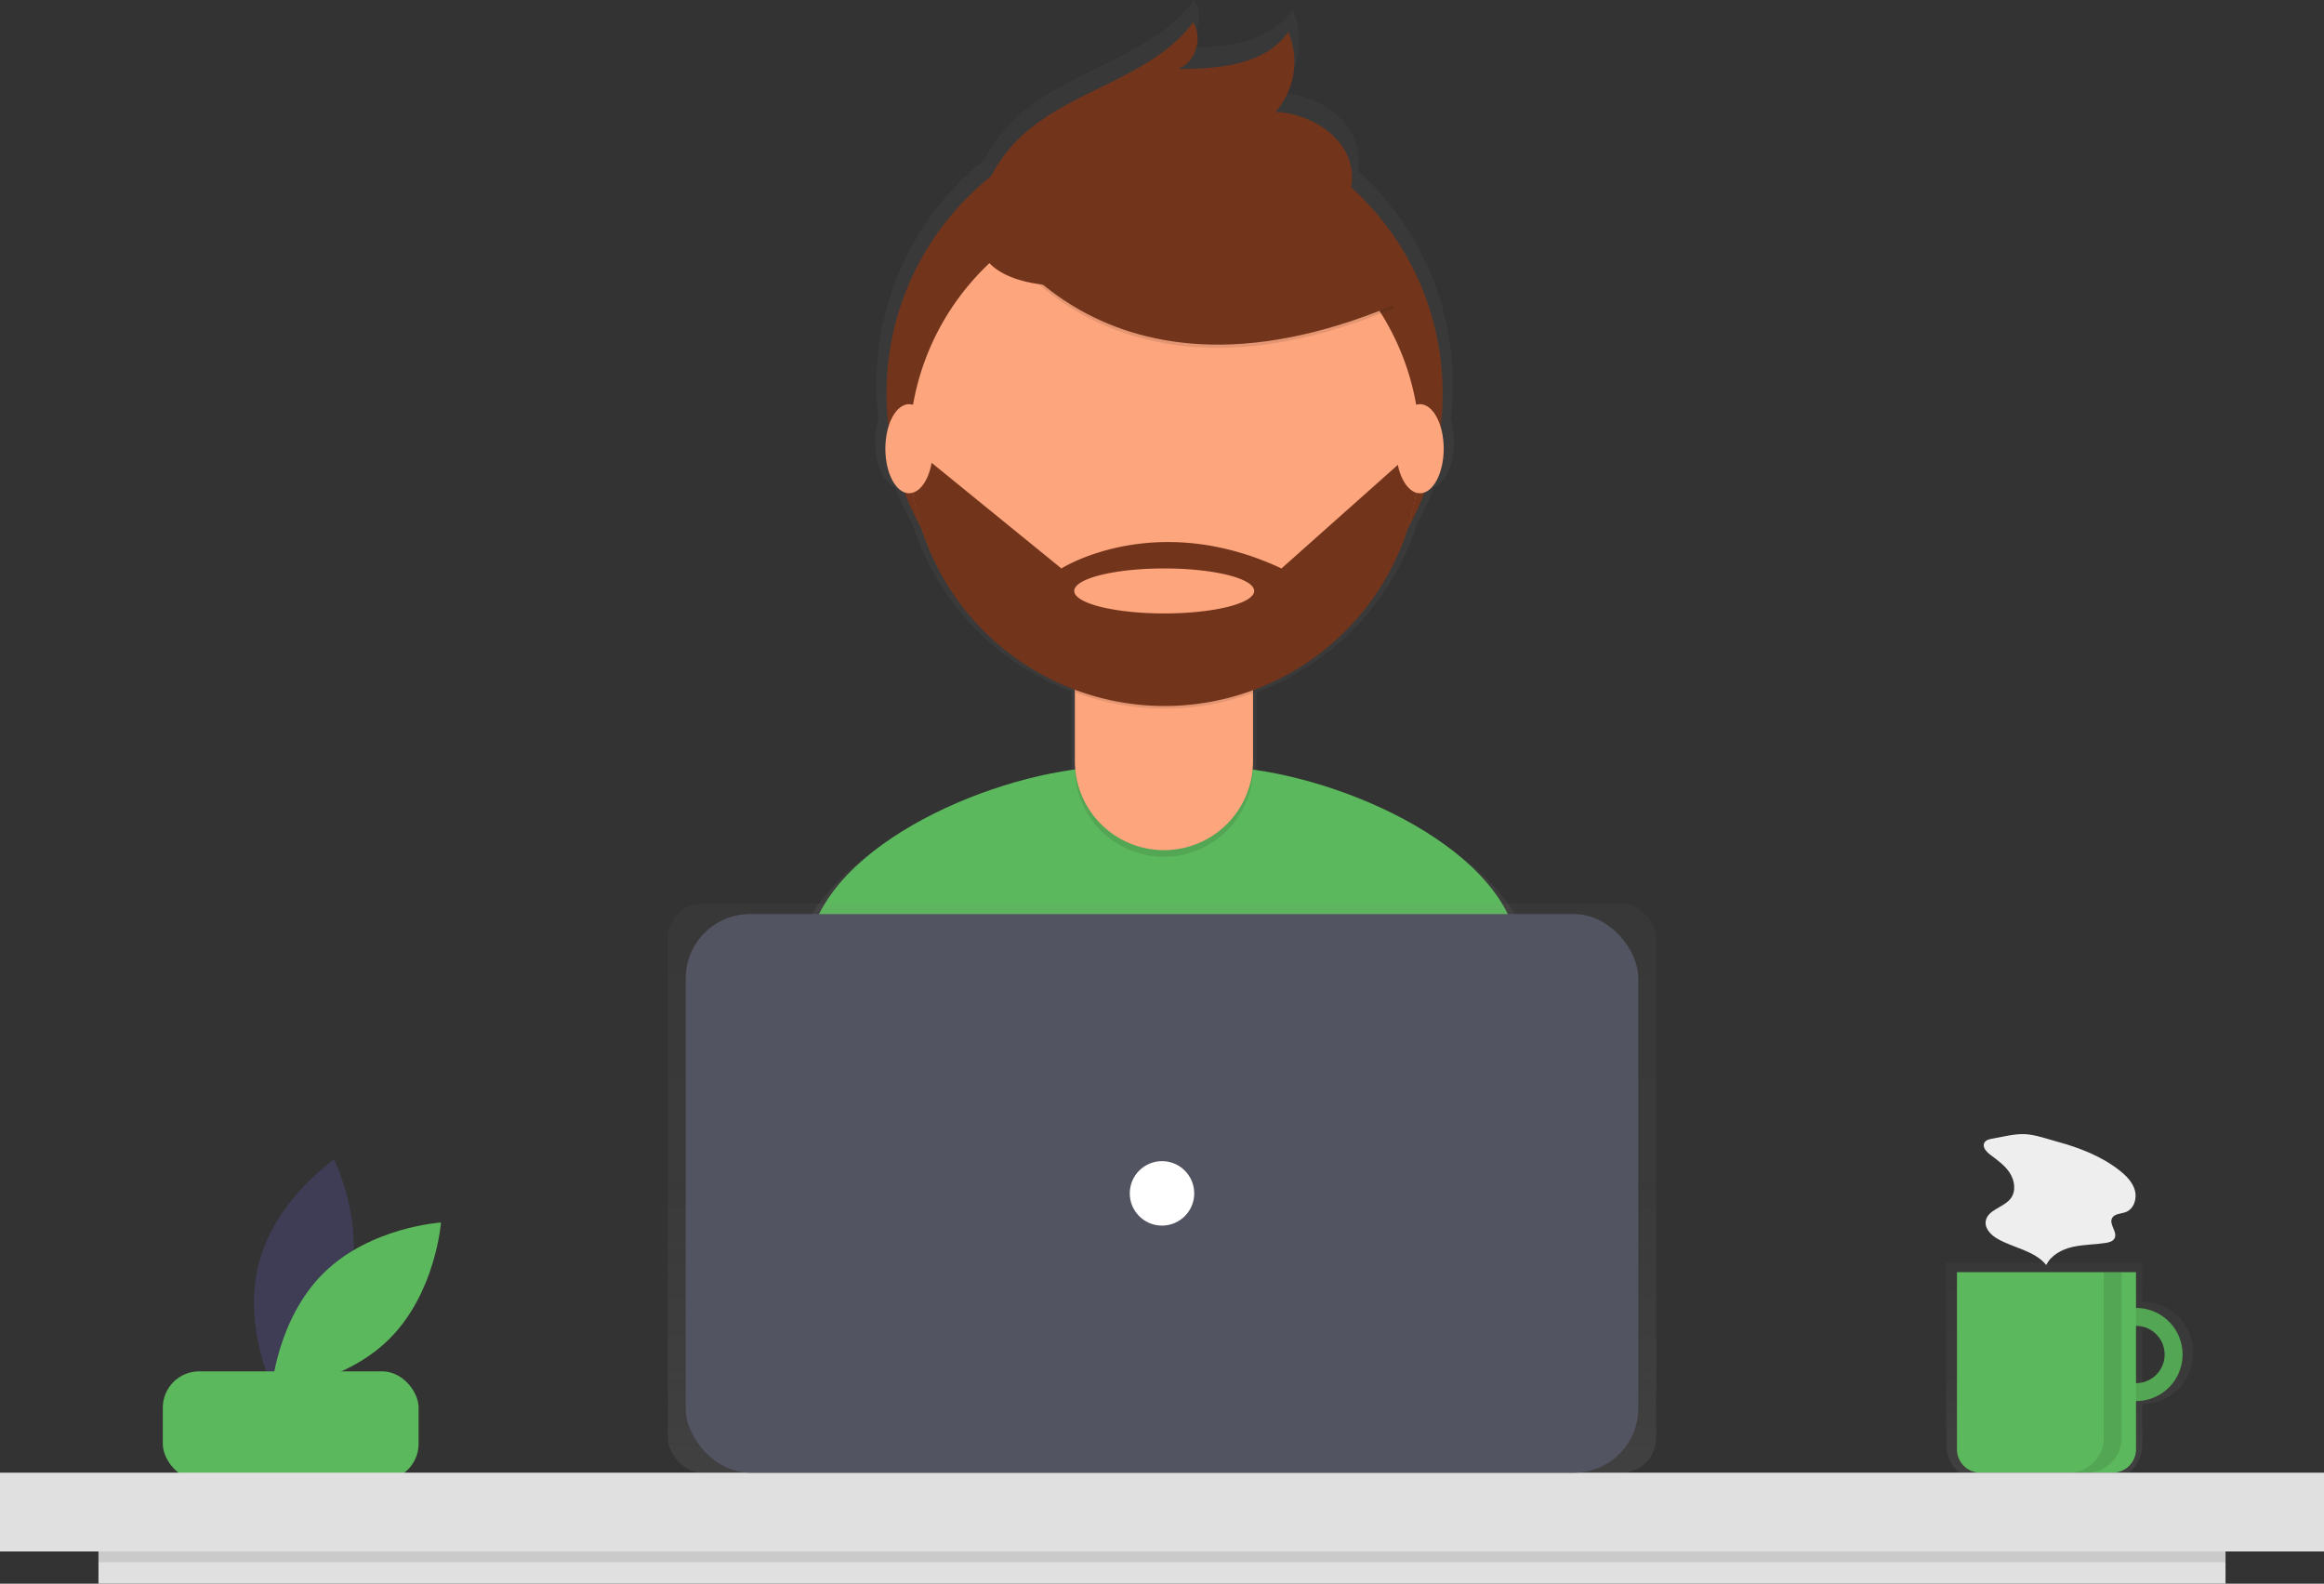 <svg id="e2165270-d70d-4354-9ac9-1848d055b0c2" data-name="Layer 1" xmlns="http://www.w3.org/2000/svg" xmlns:xlink="http://www.w3.org/1999/xlink" width="971.44" height="662" viewBox="0 0 971.44 662"><rect x="0" y="0" width="971.44" height="662" fill="#333333" stroke="none"/><defs><linearGradient id="afa9b5ae-644d-481c-a512-b5b81b77e42b" x1="979.446" y1="738.59" x2="979.446" y2="646.785" gradientUnits="userSpaceOnUse"><stop offset="0" stop-color="gray" stop-opacity="0.25"/><stop offset="0.535" stop-color="gray" stop-opacity="0.12"/><stop offset="1" stop-color="gray" stop-opacity="0.1"/></linearGradient><linearGradient id="bf9220ea-365d-417c-960f-9ff5535a2d22" x1="600.652" y1="650.105" x2="600.652" y2="119" xlink:href="#afa9b5ae-644d-481c-a512-b5b81b77e42b"/><linearGradient id="b4202d31-0de8-4369-b735-813ee4300deb" x1="485.72" y1="615.598" x2="485.72" y2="377.704" xlink:href="#afa9b5ae-644d-481c-a512-b5b81b77e42b"/></defs><title>Designer</title><path d="M260.114,656.809c-6.985,26.598-31.459,43.22-31.459,43.22s-13.15-26.502-6.166-53.1,31.459-43.22,31.459-43.22S267.098,630.211,260.114,656.809Z" transform="translate(-114.28 -119)" fill="#3f3d56"/><path d="M249.52,651.183c-19.563,19.327-21.751,48.831-21.751,48.831s29.528-1.831,49.091-21.159,21.751-48.831,21.751-48.831S269.082,631.855,249.52,651.183Z" transform="translate(-114.28 -119)" fill="#5cb85c"/><rect x="68.053" y="573.241" width="106.916" height="45.496" rx="15.198" fill="#5cb85c"/><g opacity="0.7"><path d="M1009.774,663.178V646.785H927.805V722.606a15.984,15.984,0,0,0,15.984,15.984h50.001a15.984,15.984,0,0,0,15.984-15.984V705.802a21.312,21.312,0,0,0,0-42.624Zm0,34.427v-26.23a13.115,13.115,0,0,1,0,26.23Z" transform="translate(-114.28 -119)" fill="url(#afa9b5ae-644d-481c-a512-b5b81b77e42b)"/></g><path d="M1007.137,665.744a19.459,19.459,0,1,0,19.459,19.459A19.459,19.459,0,0,0,1007.137,665.744Zm0,31.433a11.975,11.975,0,1,1,11.975-11.975A11.975,11.975,0,0,1,1007.137,697.178Z" transform="translate(-114.28 -119)" fill="#5cb85c"/><path d="M1007.137,665.744a19.459,19.459,0,1,0,19.459,19.459A19.459,19.459,0,0,0,1007.137,665.744Zm0,31.433a11.975,11.975,0,1,1,11.975-11.975A11.975,11.975,0,0,1,1007.137,697.178Z" transform="translate(-114.28 -119)" opacity="0.1"/><path d="M818.016,531.776H892.857a0,0,0,0,1,0,0v74.072a9.75,9.75,0,0,1-9.75,9.75H827.766a9.75,9.75,0,0,1-9.75-9.75V531.776A0,0,0,0,1,818.016,531.776Z" fill="#5cb85c"/><rect y="615.598" width="971.44" height="32.93" fill="#e0e0e0"/><g opacity="0.7"><path d="M753.249,514.265c-10.412-37.792-69.438-65.389-113.851-71.508.006-.279.021-.555.021-.836V409.571c.047-.017.096-.032.143-.049v-1.226A110.939,110.939,0,0,0,706.573,338.064a119.882,119.882,0,0,0,7.15-15.416c4.741-1.726,8.322-9.545,8.322-18.939a33.069,33.069,0,0,0-1.338-9.495,121.528,121.528,0,0,0,.889-14.419,120.179,120.179,0,0,0-39.697-89.382,23.448,23.448,0,0,0,.375-5.877c-1.005-15.527-17.589-26.076-33.133-26.781a32.8,32.8,0,0,0,5.531-34.637c-9.911,14.439-30.259,15.974-47.772,16.088,7.557-2.926,10.957-13.397,6.562-20.205-18.304,24.534-53.985,29.077-75.756,50.594a63.863,63.863,0,0,0-11.78,16.067,120.241,120.241,0,0,0-45.319,94.135,121.556,121.556,0,0,0,.872,14.289,32.964,32.964,0,0,0-1.38,9.625c0,9.437,3.615,17.28,8.388,18.958a119.884,119.884,0,0,0,7.183,15.467,110.917,110.917,0,0,0,66.541,69.985v33.802c0,.26.014.517.02.776-44.581,6.014-104.079,33.828-114.398,71.924-8.911,32.899-18.424,69.028-23.157,90.241,40.568,28.506,125.693,45.243,179.041,45.243,50.687,0,133.533-15.107,172.907-41.063C772.361,585.734,762.548,548.018,753.249,514.265Z" transform="translate(-114.28 -119)" fill="url(#bf9220ea-365d-417c-960f-9ff5535a2d22)"/></g><path d="M603.61,640.722c48.896,0,128.814-14.573,166.797-39.612-4.114-22.484-13.58-58.868-22.55-91.428-11.424-41.468-83.528-70.216-126.54-70.216h-41.449c-43.146,0-115.353,28.915-126.634,70.56-8.596,31.736-17.773,66.589-22.338,87.052C470.031,624.575,552.148,640.722,603.61,640.722Z" transform="translate(-114.28 -119)" fill="#5cb85c"/><circle cx="486.807" cy="164.497" r="116.236" fill="#72351c"/><path d="M449.291,261.311H523.77a0,0,0,0,1,0,0v59.583a37.239,37.239,0,0,1-37.239,37.239h-0a37.239,37.239,0,0,1-37.239-37.239V261.311A0,0,0,0,1,449.291,261.311Z" opacity="0.1"/><path d="M459.974,258.553H513.087a10.683,10.683,0,0,1,10.683,10.683v48.9a37.239,37.239,0,0,1-37.239,37.239h-0a37.239,37.239,0,0,1-37.239-37.239V269.236A10.683,10.683,0,0,1,459.974,258.553Z" fill="#fda57d"/><path d="M563.709,408.434a107.191,107.191,0,0,0,74.479.206v-9.149H563.709Z" transform="translate(-114.28 -119)" opacity="0.1"/><circle cx="486.807" cy="187.668" r="106.753" fill="#fda57d"/><path d="M525.046,209.565S570.036,300.888,696.948,247.84L667.402,201.507l-52.376-18.802Z" transform="translate(-114.28 -119)" opacity="0.1"/><path d="M525.046,208.222s44.99,91.323,171.901,38.275L667.402,200.164,615.026,181.362Z" transform="translate(-114.28 -119)" fill="#72351c"/><path d="M524.647,202.052a61.67,61.67,0,0,1,15.285-24.863c21.001-20.757,55.422-25.139,73.079-48.806,4.24,6.568.959,16.668-6.33,19.491,16.894-.11,36.523-1.59,46.084-15.519a31.642,31.642,0,0,1-5.336,33.413c14.994.681,30.993,10.857,31.962,25.835.646,9.979-5.611,19.427-13.811,25.149s-18.121,8.35-27.886,10.503C609.188,233.54,506.046,259.882,524.647,202.052Z" transform="translate(-114.28 -119)" fill="#72351c"/><path d="M707.836,307.602h-2.83l-55.062,49.019c-53.048-24.845-91.994,0-91.994,0L500.201,309.617l-5.823.732a106.75,106.75,0,0,0,213.458-2.746ZM600.924,375.423c-20.768,0-37.603-4.209-37.603-9.401s16.836-9.401,37.603-9.401,37.603,4.209,37.603,9.401S621.692,375.423,600.924,375.423Z" transform="translate(-114.28 -119)" fill="#72351c"/><ellipse cx="380.011" cy="187.566" rx="9.93" ry="18.62" fill="#fda57d"/><ellipse cx="593.545" cy="187.566" rx="9.93" ry="18.62" fill="#fda57d"/><g opacity="0.7"><rect x="279.158" y="377.704" width="413.124" height="237.894" rx="14.5" fill="url(#b4202d31-0de8-4369-b735-813ee4300deb)"/></g><rect x="286.642" y="382.093" width="398.156" height="233.505" rx="26.835" fill="#535461"/><circle cx="485.72" cy="498.846" r="13.471" fill="#fff"/><rect x="41.163" y="648.529" width="889.115" height="13.471" fill="#e0e0e0"/><rect x="41.163" y="648.529" width="889.115" height="4.49" opacity="0.1"/><path d="M993.665,650.776v69.228a14.594,14.594,0,0,1-14.594,14.594h7.484a14.594,14.594,0,0,0,14.594-14.594V650.776Z" transform="translate(-114.28 -119)" opacity="0.1"/><path d="M947.064,594.979c-1.262.216-2.686.557-3.305,1.678-.982,1.78.797,3.786,2.421,5.009,2.999,2.259,6.16,4.478,8.199,7.632s2.679,7.554.451,10.576c-2.91,3.946-9.852,4.795-10.524,9.652-.431,3.118,2.264,5.778,4.995,7.343,6.741,3.862,15.432,4.892,20.315,10.935,2.02-4.154,6.538-6.555,11.042-7.58s9.183-.949,13.749-1.644c1.474-.225,3.135-.675,3.794-2.012,1.276-2.59-2.362-5.697-1.106-8.298.956-1.979,3.763-1.826,5.813-2.618,3.338-1.291,4.715-5.587,3.767-9.038s-3.624-6.148-6.438-8.36c-7.584-5.96-16.704-9.464-25.927-11.985-4.29-1.172-9.326-3.011-13.781-3.189C956.227,592.907,951.322,594.251,947.064,594.979Z" transform="translate(-114.28 -119)" fill="#eee"/></svg>